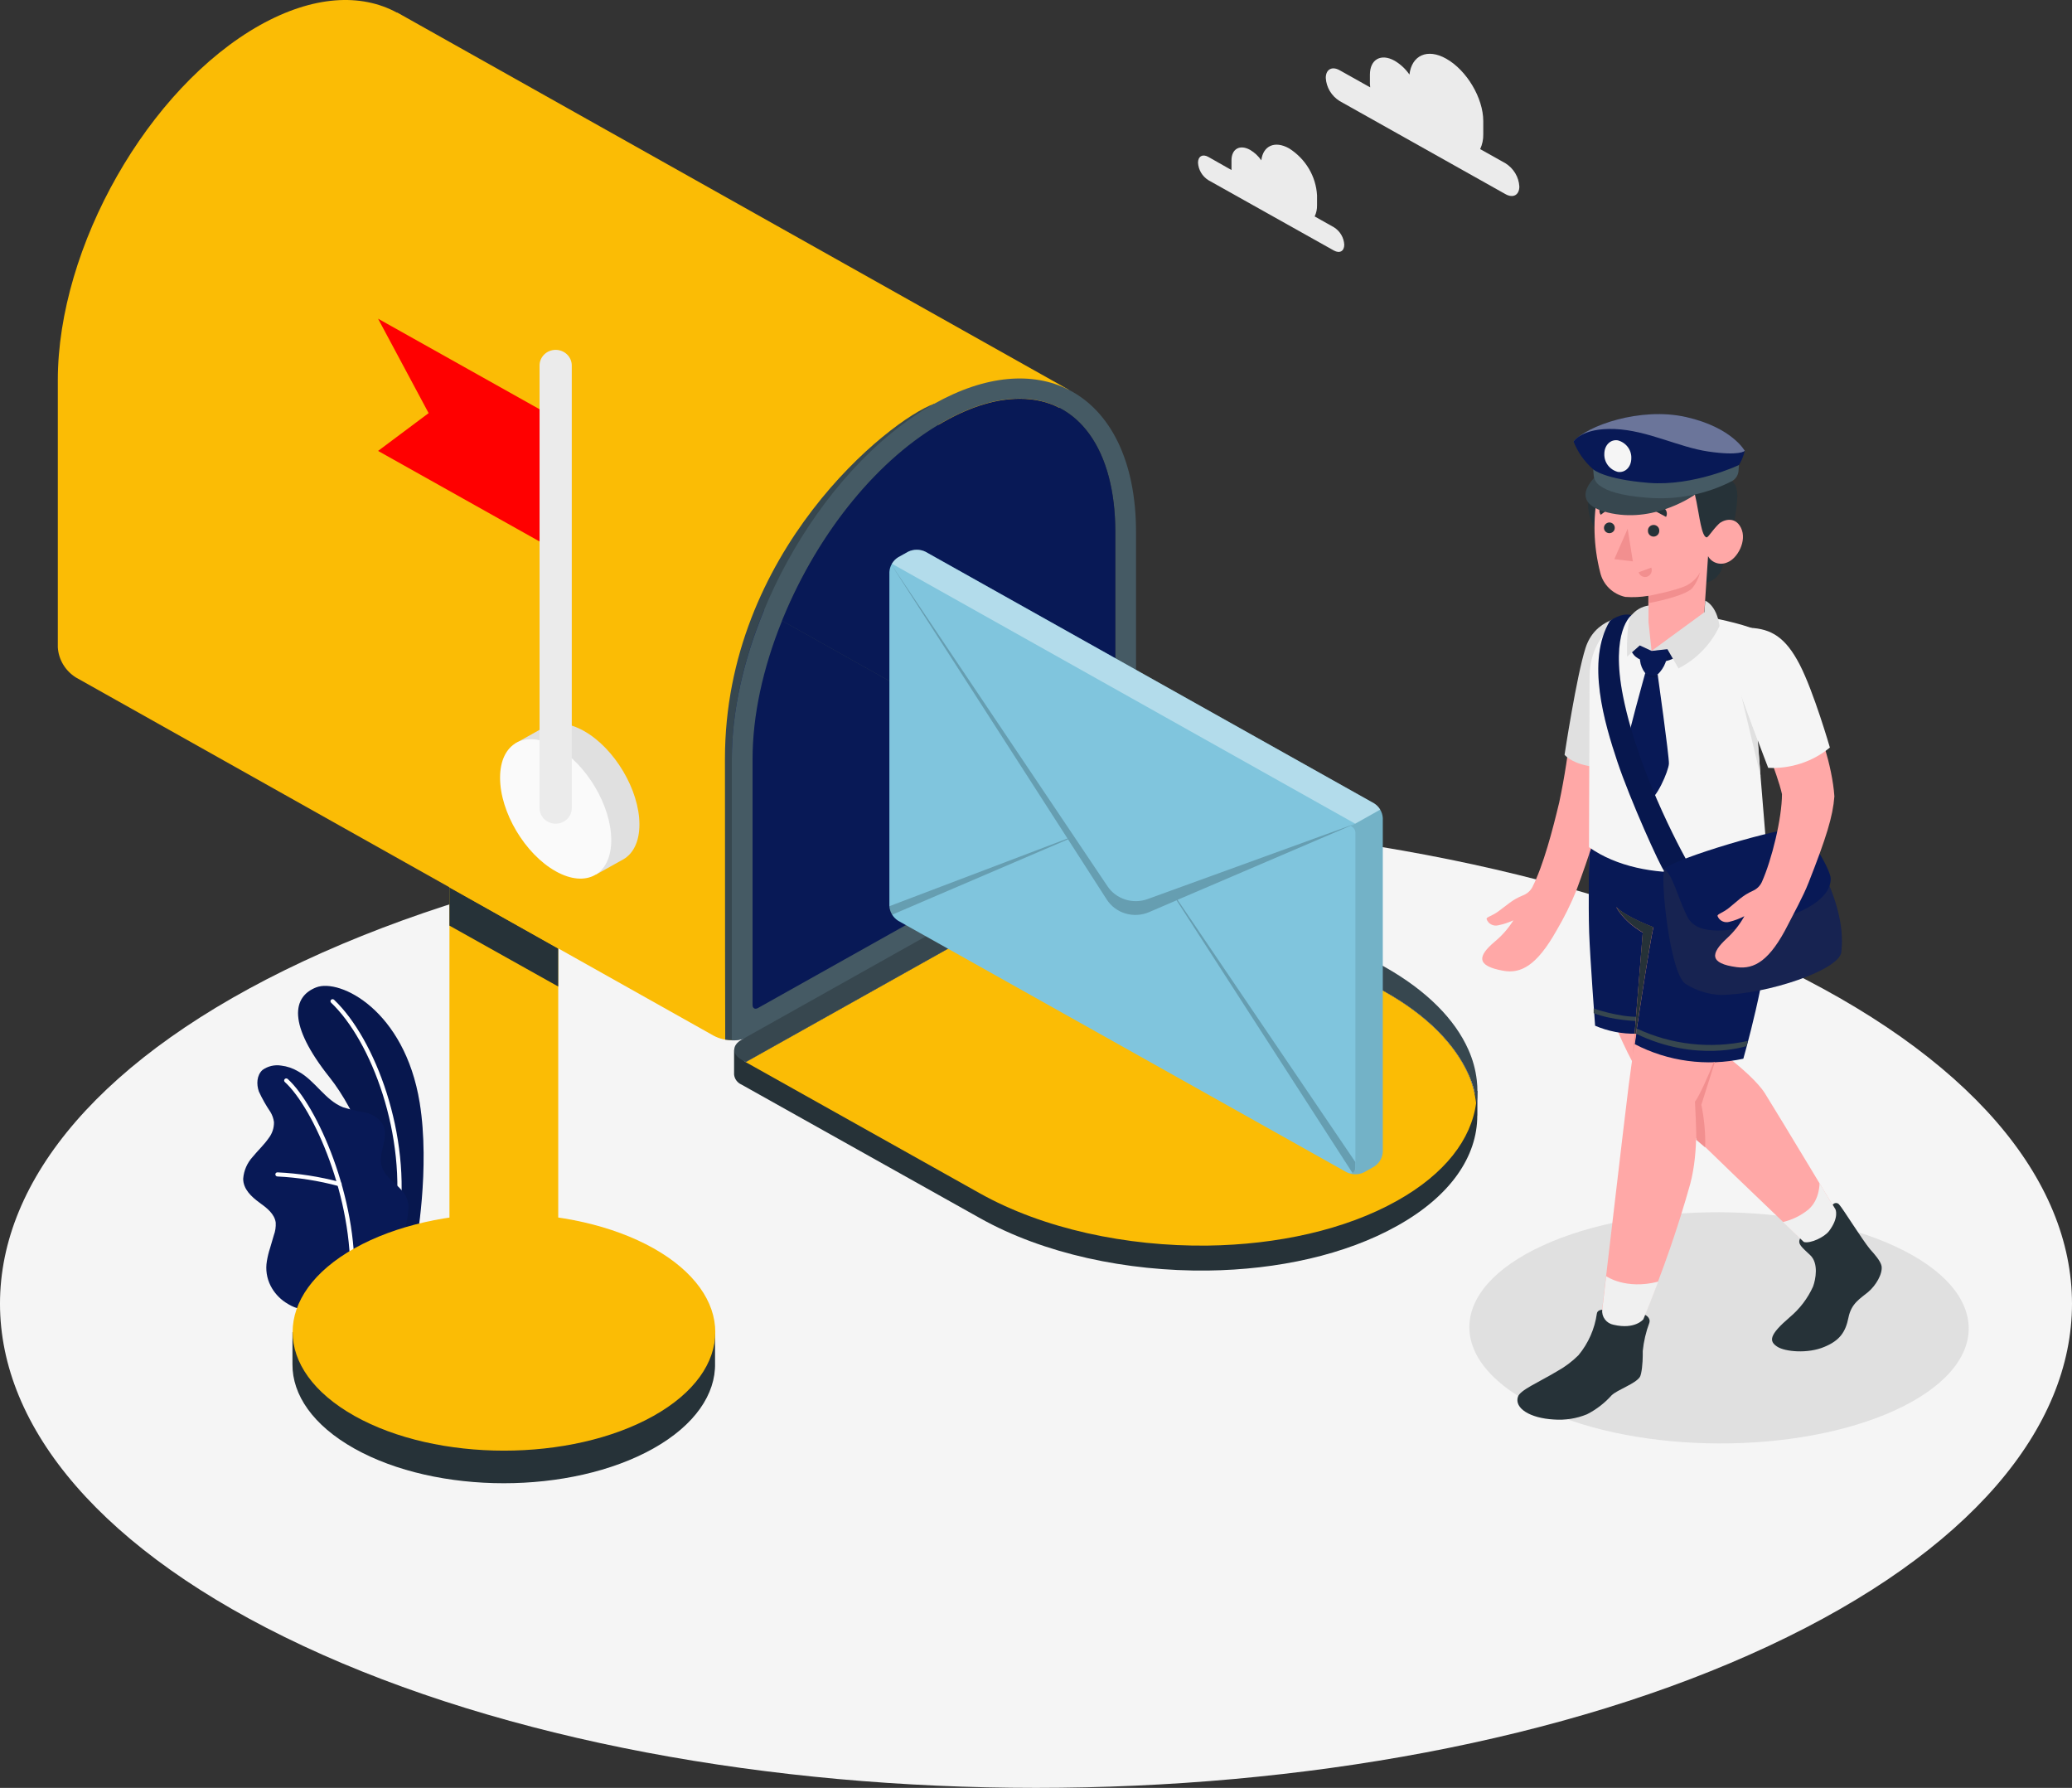 <svg width="306" height="264" viewBox="0 0 306 264" fill="none" xmlns="http://www.w3.org/2000/svg">
<rect x="0" y="0" width="306" height="264" fill="#333333" stroke="none"/>
<path d="M44.812 243.055C104.558 270.981 201.435 270.981 261.188 243.055C320.941 215.13 320.934 169.86 261.188 141.934C201.442 114.008 104.558 114.008 44.812 141.934C-14.934 169.86 -14.941 215.13 44.812 243.055Z" fill="#F5F5F5"/>
<path d="M279.903 208.225C265.479 214.845 242.134 214.768 227.757 208.051C213.38 201.334 213.42 190.532 227.843 183.912C242.267 177.292 265.612 177.376 279.989 184.087C294.366 190.797 294.326 201.592 279.903 208.225Z" fill="#E0E0E0"/>
<path d="M197.828 10.364L202.352 12.899C202.352 12.706 202.312 12.512 202.312 12.319V11.028C202.312 8.763 203.953 7.841 205.973 8.976C206.841 9.494 207.585 10.187 208.152 11.009C208.484 8.163 210.809 7.099 213.58 8.667C216.603 10.364 219.054 14.474 219.054 17.874V19.81C219.073 20.57 218.916 21.323 218.596 22.017L222.349 24.12C222.941 24.495 223.433 25 223.786 25.594C224.14 26.188 224.344 26.855 224.382 27.54C224.382 28.792 223.472 29.301 222.349 28.675L197.828 14.912C197.236 14.539 196.743 14.036 196.39 13.443C196.037 12.849 195.833 12.184 195.795 11.499C195.795 10.248 196.705 9.738 197.828 10.364Z" fill="#EBEBEB"/>
<path d="M178.455 23.171L181.87 25.107C181.87 24.959 181.87 24.81 181.87 24.668V23.688C181.87 21.978 183.106 21.281 184.634 22.139C185.288 22.529 185.848 23.053 186.275 23.675C186.527 21.526 188.268 20.726 190.374 21.907C191.577 22.667 192.579 23.693 193.297 24.9C194.015 26.108 194.429 27.463 194.506 28.856V30.295C194.522 30.869 194.401 31.438 194.154 31.959L196.991 33.553C197.439 33.835 197.811 34.215 198.078 34.664C198.345 35.113 198.498 35.617 198.525 36.134C198.525 37.083 197.861 37.47 196.991 36.992L178.455 26.604C178.009 26.321 177.638 25.94 177.373 25.491C177.107 25.043 176.954 24.54 176.927 24.023C176.927 23.081 177.611 22.694 178.455 23.171Z" fill="#EBEBEB"/>
<path d="M57.043 186.282L61.441 183.843C61.441 183.843 63.554 172.538 61.979 162.821C59.754 149.155 50.18 144.444 46.699 145.799C43.218 147.154 42.4 151.206 48.692 159.104C52.392 163.756 57.156 173.603 57.043 186.282Z" fill="#081956"/>
<g opacity="0.1">
<path d="M57.043 186.282L61.441 183.843C61.441 183.843 63.554 172.538 61.979 162.821C59.754 149.155 50.18 144.444 46.699 145.799C43.218 147.154 42.4 151.206 48.692 159.104C52.392 163.756 57.156 173.603 57.043 186.282Z" fill="black"/>
</g>
<path d="M58.637 180.855H58.591C58.509 180.844 58.435 180.801 58.385 180.737C58.335 180.673 58.314 180.593 58.325 180.513C60.145 167.718 54.85 153.71 48.898 148.058C48.839 148.001 48.805 147.924 48.805 147.844C48.804 147.763 48.836 147.686 48.895 147.629C48.953 147.571 49.032 147.539 49.115 147.538C49.198 147.537 49.277 147.569 49.336 147.625C55.395 153.374 60.797 167.628 58.95 180.597C58.937 180.669 58.899 180.734 58.842 180.781C58.785 180.828 58.712 180.854 58.637 180.855Z" fill="white"/>
<path d="M44.825 193.14C44.161 193.527 42.693 192.676 42.168 192.321C41.227 191.696 40.468 190.848 39.962 189.856C39.393 188.733 39.201 187.465 39.411 186.23C39.517 185.574 39.675 184.927 39.883 184.294C40.069 183.649 40.248 183.042 40.434 182.416C40.66 181.811 40.757 181.168 40.719 180.526C40.547 179.235 39.391 178.351 38.315 177.577C37.139 176.719 35.91 175.59 35.916 174.048C36.006 172.852 36.499 171.718 37.318 170.821C38.075 169.892 38.979 169.066 39.663 168.079C40.203 167.39 40.484 166.544 40.46 165.679C40.389 165.15 40.209 164.641 39.929 164.182C39.282 163.228 38.715 162.224 38.235 161.181C37.849 160.104 37.909 158.762 38.773 157.988C39.161 157.709 39.602 157.509 40.071 157.398C40.54 157.287 41.027 157.268 41.504 157.342C42.397 157.445 43.256 157.736 44.021 158.194C46.546 159.556 48.008 162.459 50.665 163.504C51.726 163.826 52.806 164.083 53.901 164.272C54.447 164.373 54.965 164.583 55.423 164.89C55.881 165.196 56.267 165.593 56.558 166.053C57.541 167.956 55.721 170.305 56.412 172.325C57.023 174.119 58.81 174.802 59.82 176.416C60.229 177.128 60.392 177.949 60.285 178.758C60.2 180.126 59.855 181.467 59.269 182.713C58.618 183.956 57.872 185.148 57.036 186.281C56.996 186.32 44.932 193.076 44.825 193.14Z" fill="#081956"/>
<path d="M51.994 189.437C51.952 189.436 51.911 189.427 51.873 189.411C51.835 189.394 51.801 189.37 51.772 189.341C51.744 189.312 51.722 189.277 51.707 189.239C51.693 189.201 51.686 189.161 51.688 189.121C52.206 177.016 46.333 163.653 42.062 159.769C42.031 159.741 42.007 159.708 41.99 159.671C41.973 159.635 41.964 159.595 41.963 159.555C41.962 159.515 41.968 159.475 41.983 159.438C41.998 159.4 42.02 159.366 42.048 159.336C42.077 159.307 42.111 159.284 42.148 159.267C42.186 159.251 42.227 159.242 42.268 159.24C42.309 159.239 42.35 159.246 42.389 159.26C42.428 159.274 42.463 159.296 42.493 159.323C46.852 163.285 52.844 176.867 52.319 189.146C52.318 189.186 52.308 189.225 52.291 189.261C52.273 189.298 52.249 189.33 52.218 189.357C52.188 189.384 52.153 189.405 52.114 189.419C52.076 189.432 52.035 189.438 51.994 189.437Z" fill="white"/>
<path d="M50.1 175.138H50.007C47.056 174.345 44.024 173.869 40.965 173.719C40.924 173.717 40.884 173.708 40.847 173.691C40.81 173.674 40.776 173.65 40.748 173.621C40.721 173.591 40.699 173.557 40.685 173.52C40.671 173.482 40.665 173.442 40.666 173.403C40.666 173.362 40.675 173.322 40.691 173.285C40.708 173.248 40.733 173.215 40.763 173.188C40.794 173.16 40.83 173.139 40.869 173.126C40.909 173.113 40.95 173.109 40.992 173.112C44.104 173.259 47.189 173.737 50.193 174.538C50.275 174.55 50.349 174.593 50.398 174.658C50.447 174.723 50.468 174.804 50.456 174.883C50.444 174.963 50.399 175.034 50.332 175.082C50.266 175.13 50.182 175.15 50.1 175.138Z" fill="white"/>
<path d="M43.191 201.457V196.702H44.4C45.809 193.927 48.439 191.314 52.326 189.139C64.517 182.3 84.282 182.3 96.473 189.139C100.366 191.314 102.997 193.927 104.405 196.702H105.601V201.302C105.701 205.819 102.665 210.419 96.473 213.891C84.282 220.724 64.517 220.724 52.326 213.891C46.207 210.458 43.164 205.954 43.191 201.457Z" fill="#263238"/>
<path d="M96.506 184.32C84.315 177.486 64.55 177.486 52.359 184.32C40.168 191.153 40.168 202.238 52.359 209.077C64.55 215.917 84.315 215.91 96.506 209.077C108.697 202.244 108.664 191.159 96.506 184.32Z" fill="#FBBC05"/>
<path d="M82.441 111.356V194.592C82.441 195.74 81.657 196.895 80.089 197.773C76.954 199.534 71.865 199.534 68.729 197.773C67.161 196.895 66.377 195.74 66.377 194.592V111.356H82.441Z" fill="#FBBC05"/>
<path d="M66.371 131.036V136.675L82.441 145.67V140.069L66.371 131.036Z" fill="#263238"/>
<path d="M157.84 57.55L156.471 60.215L141.756 88.863L134.773 102.478L111.122 148.509L108.518 153.58C108.363 153.58 108.21 153.58 108.059 153.58C107.131 153.592 106.215 153.369 105.402 152.935L11.195 100.026C10.423 99.537 9.78 98.879 9.318 98.105C8.856 97.33 8.589 96.461 8.538 95.567V56.143C8.538 36.431 21.898 12.964 38.394 3.711C46.24 -0.67 53.322 -1.025 58.637 1.872V1.833L157.84 57.55Z" fill="#FBBC05"/>
<path d="M137.942 59.634C131.299 62.028 107.063 81.456 107.063 112.046C107.063 137.766 107.096 151.116 107.103 153.516C107.425 153.57 107.752 153.598 108.079 153.6C108.234 153.6 108.387 153.6 108.538 153.6L111.142 148.528L134.773 102.497L141.756 88.889L143.357 85.772L137.942 59.634Z" fill="#37474F"/>
<path d="M166.503 121.273C166.225 121.695 165.85 122.049 165.407 122.306L165.134 122.473L110.737 152.974C110.061 153.33 109.312 153.535 108.544 153.574C108.389 153.574 108.236 153.574 108.086 153.574V112.021C108.086 104.923 109.826 97.361 112.816 90.128L115.473 91.638L134.74 102.452L164.683 119.228L166.217 120.086C166.329 120.133 166.428 120.206 166.506 120.297C166.584 120.388 166.639 120.495 166.666 120.61C166.694 120.725 166.694 120.845 166.665 120.96C166.637 121.076 166.581 121.183 166.503 121.273Z" fill="#081956"/>
<path d="M157.84 57.556C152.565 54.865 145.589 55.336 137.942 59.634C129.365 64.428 121.625 73.1 116.191 83.075C114.933 85.38 113.804 87.749 112.809 90.173C109.82 97.406 108.079 104.974 108.079 112.066V153.619C108.234 153.619 108.387 153.619 108.537 153.619C109.305 153.581 110.054 153.376 110.73 153.019L165.128 122.518L165.4 122.351C165.816 122.061 166.186 121.713 166.496 121.318C167.263 120.402 167.71 119.272 167.772 118.092V78.571C167.779 68.009 163.939 60.666 157.84 57.556ZM163.925 119.692L111.939 148.844C111.5 149.089 111.142 148.889 111.142 148.399V112.046C111.142 105.704 112.65 98.671 115.493 91.663C115.54 91.527 115.593 91.394 115.653 91.263C116.704 88.698 117.914 86.197 119.274 83.772C124.555 74.293 131.777 66.505 139.477 62.208C143.43 59.982 147.177 58.859 150.605 58.859C152.646 58.836 154.661 59.304 156.471 60.221C161.673 62.911 164.716 69.448 164.716 78.571V118.402C164.694 118.661 164.612 118.913 164.475 119.136C164.338 119.36 164.15 119.55 163.925 119.692Z" fill="#455A64"/>
<path d="M218.184 164.711V161.078H217.832V161.594C217.605 160.585 217.278 159.6 216.855 158.652C214.862 154.2 210.75 149.928 204.425 146.392L169.247 126.667C168.423 126.261 167.513 126.049 166.589 126.049C165.666 126.049 164.755 126.261 163.932 126.667L110.119 156.826C109.449 156.311 108.872 155.692 108.411 154.993V158.658C108.441 158.979 108.559 159.286 108.751 159.548C108.944 159.81 109.205 160.017 109.507 160.149L144.719 179.867C154.133 185.152 166.443 187.746 178.369 187.61C188.686 187.481 198.718 185.287 206.365 180.996C214.271 176.583 218.17 170.724 218.17 164.743L218.184 164.711Z" fill="#263238"/>
<path d="M216.855 158.652C214.862 154.2 210.75 149.928 204.425 146.392L169.247 126.667C168.423 126.261 167.513 126.049 166.589 126.049C165.666 126.049 164.755 126.261 163.932 126.667L110.119 156.826L144.665 176.183C154.079 181.467 166.39 184.061 178.315 183.926C188.633 183.79 198.665 181.603 206.312 177.312C213.407 173.344 217.287 168.221 217.998 162.885C217.83 161.427 217.445 160.001 216.855 158.652Z" fill="#FBBC05"/>
<path d="M218.084 162.878C217.897 161.42 217.492 159.997 216.882 158.652C214.888 154.2 210.776 149.928 204.451 146.393L169.273 126.668C168.45 126.261 167.539 126.05 166.616 126.05C165.692 126.05 164.782 126.261 163.958 126.668L110.145 156.826L109.534 156.491C108.072 155.665 108.072 154.335 109.534 153.516L163.932 123.009C164.755 122.603 165.666 122.391 166.589 122.391C167.513 122.391 168.423 122.603 169.247 123.009L204.425 142.734C210.749 146.283 214.888 150.554 216.855 154.994C217.501 156.43 217.92 157.952 218.097 159.51C218.231 160.629 218.226 161.76 218.084 162.878Z" fill="#37474F"/>
<path d="M164.716 78.571V119.273L115.493 91.663C115.54 91.527 115.593 91.394 115.653 91.263C120.928 78.455 129.83 67.596 139.477 62.228C143.43 60.002 147.177 58.879 150.605 58.879C159.308 58.859 164.716 66.409 164.716 78.571Z" fill="#081956"/>
<path d="M76.09 109.782L80.422 107.356H80.455C81.936 106.543 83.976 106.665 86.228 107.93C90.759 110.472 94.433 116.653 94.433 121.738C94.433 124.274 93.516 126.061 92.041 126.9L88.016 129.139L87.285 127.958C86.459 127.779 85.666 127.479 84.933 127.068C80.402 124.525 76.721 118.344 76.721 113.259C76.723 112.574 76.81 111.892 76.98 111.227L76.09 109.782Z" fill="#E0E0E0"/>
<path d="M82.063 110.24C86.594 112.782 90.274 118.964 90.274 124.048C90.274 129.133 86.594 131.191 82.063 128.649C77.532 126.106 73.851 119.925 73.851 114.84C73.851 109.756 77.525 107.698 82.063 110.24Z" fill="#FAFAFA"/>
<path d="M82.063 121.628C81.432 121.628 80.827 121.385 80.381 120.952C79.935 120.519 79.684 119.931 79.684 119.318V53.969C79.684 53.356 79.935 52.769 80.381 52.335C80.827 51.902 81.432 51.659 82.063 51.659C82.693 51.659 83.298 51.902 83.744 52.335C84.19 52.769 84.441 53.356 84.441 53.969V119.325C84.439 119.936 84.188 120.522 83.742 120.954C83.296 121.386 82.692 121.628 82.063 121.628Z" fill="#EBEBEB"/>
<path d="M79.684 60.428L55.834 47.058L63.301 61.002L55.834 66.583L79.684 79.953V60.428Z" fill="#FF0000"/>
<path d="M204.213 120.789C204.189 120.353 204.059 119.929 203.834 119.551C203.609 119.173 203.295 118.852 202.917 118.615L136.687 81.475C136.287 81.278 135.844 81.175 135.395 81.175C134.946 81.175 134.503 81.278 134.103 81.475L132.641 82.294C132.263 82.533 131.949 82.855 131.723 83.234C131.498 83.613 131.369 84.038 131.346 84.475V133.778C131.371 134.214 131.502 134.639 131.727 135.018C131.952 135.396 132.265 135.719 132.641 135.959L198.871 173.092C199.273 173.29 199.717 173.392 200.167 173.392C200.617 173.392 201.061 173.29 201.462 173.092L202.917 172.273C203.293 172.034 203.606 171.713 203.831 171.335C204.056 170.957 204.187 170.534 204.213 170.098V120.789Z" fill="#80C5DD"/>
<path opacity="0.4" d="M203.834 119.551L200.146 121.628L131.717 83.237C131.935 82.852 132.251 82.528 132.634 82.295L134.096 81.482C134.495 81.281 134.938 81.177 135.388 81.177C135.837 81.177 136.28 81.281 136.68 81.482L202.91 118.615C203.295 118.846 203.613 119.168 203.834 119.551Z" fill="white"/>
<path opacity="0.1" d="M204.212 120.789V170.092C204.189 170.529 204.06 170.955 203.835 171.334C203.609 171.713 203.295 172.035 202.917 172.273L201.475 173.092C201.361 173.154 201.241 173.206 201.116 173.247C200.944 173.303 200.766 173.342 200.585 173.363C200.244 173.407 199.899 173.397 199.562 173.331L199.309 173.266L199.157 173.208C199.254 173.249 199.359 173.269 199.465 173.269C199.572 173.269 199.677 173.249 199.774 173.208C199.912 173.119 200.023 172.995 200.093 172.85C200.163 172.704 200.191 172.542 200.173 172.383V123.061C200.187 122.838 200.131 122.616 200.012 122.425C199.894 122.234 199.718 122.082 199.509 121.989L200.173 121.609L203.847 119.551C204.075 119.927 204.2 120.353 204.212 120.789Z" fill="black"/>
<path opacity="0.2" d="M200.146 121.628L169.479 132.759C168.418 133.144 167.254 133.166 166.178 132.823C165.102 132.479 164.178 131.79 163.56 130.868L158.637 123.538L131.471 83.114L157.654 123.816L131.332 133.817C131.355 134.263 131.494 134.696 131.737 135.075L157.727 123.932L163.447 132.823C164.083 133.811 165.065 134.544 166.212 134.886C167.359 135.229 168.594 135.158 169.692 134.688L173.765 132.939L199.748 173.215C199.886 173.126 199.996 173.002 200.066 172.856C200.137 172.711 200.164 172.549 200.146 172.389V171.563L173.904 132.868L200.146 121.628Z" fill="black"/>
<path d="M273.804 182.926L272.668 181.294C272.668 181.294 262.703 164.711 260.656 161.452C258.61 158.194 251.236 153.174 251.236 153.174L252.013 122.667L234.693 125.113C234.554 128.752 235.138 142.663 237.849 149.632C239.344 153.591 241.236 157.399 243.496 161.001C244.307 162.356 268.536 185.404 268.536 185.404L269.24 186.152C269.706 186.671 270.345 187.015 271.046 187.124C271.746 187.232 272.464 187.098 273.073 186.746L273.133 186.707C273.733 186.288 274.14 185.657 274.266 184.95C274.391 184.243 274.225 183.516 273.804 182.926Z" fill="#FFA8A7"/>
<path d="M271.824 179.874L268.715 174.712C268.715 174.712 268.762 177.138 267.087 178.583C265.991 179.482 264.695 180.121 263.301 180.448L267.566 184.52C267.566 184.52 271.778 184.429 271.824 179.874Z" fill="#F0F0F0"/>
<path d="M277.877 186.952C277.737 186.197 276.8 185.152 276.196 184.487C274.98 183.01 272.176 178.474 271.638 177.893C271.585 177.814 271.513 177.75 271.427 177.705C271.342 177.661 271.247 177.637 271.15 177.637C271.053 177.637 270.958 177.661 270.873 177.705C270.787 177.75 270.715 177.814 270.662 177.893L271.067 178.57C271.067 178.57 271.645 179.771 270.104 181.797C269.439 182.661 267.413 183.655 266.403 183.397L265.845 182.868C265.427 183.7 266.104 184.158 267.353 185.352C268.602 186.546 268.15 188.914 267.758 189.972C266.969 191.725 265.781 193.283 264.284 194.527C261.294 197.108 261.181 198.037 262.51 198.876C263.639 199.586 266.955 199.928 269.439 198.876C271.711 197.934 272.562 196.676 272.987 194.553C273.412 192.43 274.741 191.746 275.89 190.785C277.04 189.823 278.056 188.088 277.877 186.952Z" fill="#263238"/>
<path d="M260.869 125.197L238.048 122.203H236.494C236.494 122.203 235.896 126.719 239.669 131.817C240.979 133.667 242.494 135.372 244.187 136.901C244.187 136.901 241.476 152.697 240.526 160.298C239.756 166.434 237.204 188.527 236.54 193.972C236.445 194.788 236.303 195.598 236.115 196.399L235.105 200.644L240.055 201.754L241.47 198.528C241.854 196.912 242.38 195.332 243.044 193.805C245.619 187.594 247.817 181.243 249.628 174.783C250.957 169.731 250.405 164.021 250.292 162.666C250.292 162.666 258.491 145.889 260.53 136.082C261.368 132.509 261.483 128.812 260.869 125.197Z" fill="#FFA8A7"/>
<path d="M236.494 194.54L237.204 188.443C237.204 188.443 240.088 190.494 244.904 189.243C244.174 191.178 243.303 193.346 242.36 195.624C242.36 195.624 239.935 198.392 237.968 197.727C236.002 197.063 236.494 194.54 236.494 194.54Z" fill="#F0F0F0"/>
<path d="M242.964 194.159L242.699 194.804C242.699 194.804 241.483 196.36 238.307 195.617C237.791 195.52 237.332 195.238 237.021 194.826C236.709 194.415 236.568 193.905 236.626 193.398C236.626 193.398 235.902 193.398 235.829 193.966C235.516 196.217 234.577 198.343 233.112 200.115C232.179 201.044 231.117 201.841 229.956 202.483C227.119 204.18 224.495 205.251 224.17 206.257C223.638 207.922 225.91 209.406 229.485 209.606C231.155 209.731 232.831 209.465 234.374 208.832C235.752 208.128 236.982 207.18 238.002 206.038C238.872 205.193 241.523 204.341 242.181 203.322C242.46 202.883 242.606 201.147 242.606 200.192V199.495C242.75 198.07 243.078 196.667 243.582 195.321C243.808 194.54 242.964 194.159 242.964 194.159Z" fill="#263238"/>
<path d="M234.693 125.113C234.693 125.113 234.554 133.862 234.693 137.721C234.833 141.579 235.57 151.458 235.57 151.458C237.488 152.279 239.567 152.683 241.662 152.639L241.43 154.181C246.336 156.738 252.025 157.501 257.461 156.33C257.461 156.33 260.982 144.154 261.527 135.566C262.072 126.978 260.916 125.197 260.916 125.197L234.693 125.113Z" fill="#081956"/>
<path d="M241.735 151.877C246.829 154.268 252.607 154.912 258.125 153.703L257.926 154.464C257.926 154.464 250.532 156.955 241.616 152.638L241.735 151.877Z" fill="#37474F"/>
<path d="M235.358 148.915C235.358 148.915 239.051 150.206 242.001 150.141L241.901 150.786C241.901 150.786 238.015 150.664 235.358 149.599V148.915Z" fill="#37474F"/>
<path d="M241.164 155.639C241.164 155.639 243.616 139.153 244.187 136.927C244.187 136.927 239.975 135.359 238.686 133.92C238.686 133.92 239.603 135.927 242.612 137.714L241.164 155.639Z" fill="#F28F8F"/>
<path d="M238.679 133.888C238.679 133.888 239.596 135.894 242.606 137.682L241.403 152.632H241.609C242.347 147.78 243.762 138.546 244.18 136.888C244.187 136.895 240.008 135.327 238.679 133.888Z" fill="#263238"/>
<path d="M250.319 162.678C250.983 161.794 252.312 158.807 253.096 156.832H253.255L251.262 163.13C251.688 165.205 251.879 167.318 251.834 169.434L250.505 168.305C250.558 167.356 250.319 162.678 250.319 162.678Z" fill="#F28F8F"/>
<path d="M237.244 118.234C240.566 107.44 239.902 98.297 240.566 95.496L232.016 107.111C231.652 110.935 231.069 114.737 230.268 118.499C229.279 122.629 227.93 127.771 226.316 130.971C226.023 131.537 225.526 131.977 224.92 132.21C223.306 132.856 222.562 133.656 221.266 134.585C220.25 135.314 219.479 135.411 219.546 135.707C219.655 136.042 219.89 136.323 220.205 136.496C220.519 136.668 220.889 136.718 221.24 136.637C222.022 136.476 222.783 136.227 223.505 135.895C222.763 137.083 221.83 138.148 220.742 139.05C218.27 141.14 217.911 142.618 222.03 143.347C224.608 143.799 226.947 142.599 229.876 137.398C230.994 135.5 231.971 133.527 232.8 131.494C234.753 126.203 236.234 121.499 237.244 118.234Z" fill="#FFA8A7"/>
<path d="M243.456 90.657C239.47 90.657 235.484 91.547 234.155 95.683C232.826 99.82 231.059 111.453 231.059 111.453C231.059 111.453 232.74 113.634 238.367 113.292L243.456 90.657Z" fill="#E0E0E0"/>
<path d="M251.688 90.947C254.498 91.593 257.753 92.16 260.47 93.47C262.364 94.38 259.593 109.601 259.593 109.601L260.869 125.177C257.122 129.113 242.805 130.907 234.667 125.093C234.667 125.093 234.74 103.897 234.753 99.871C234.766 95.845 237.092 91.005 243.456 90.663L251.688 90.947Z" fill="#F5F5F5"/>
<path d="M240.825 95.948C241.343 97.135 242.287 97.613 244.001 97.8C244.862 97.858 245.726 97.747 246.541 97.472C247.357 97.197 248.106 96.764 248.744 96.2L246.612 94.135L243.908 96.116L243.675 93.915L240.825 95.948Z" fill="#081956"/>
<path opacity="0.1" d="M240.825 95.948C241.343 97.135 242.287 97.613 244.001 97.8C244.862 97.858 245.726 97.747 246.541 97.472C247.357 97.197 248.106 96.764 248.744 96.2L246.612 94.135L243.908 96.116L243.675 93.915L240.825 95.948Z" fill="black"/>
<path d="M259.607 109.324L257.162 102.697L259.999 114.602L259.607 109.324Z" fill="#E0E0E0"/>
<path d="M256.172 76.939L254.385 83.701C254.199 84.405 253.776 85.028 253.184 85.472C252.592 85.916 251.864 86.156 251.116 86.153H249.05L249.083 76.713L256.172 76.939Z" fill="#263238"/>
<path d="M249.468 74.439C249.488 70.434 246.161 67.171 242.037 67.151C237.913 67.132 234.553 70.363 234.533 74.368C234.513 78.374 237.84 81.636 241.964 81.656C246.088 81.676 249.448 78.445 249.468 74.439Z" fill="#263238"/>
<path d="M253.548 70.326C253.977 70.277 254.412 70.325 254.82 70.465C255.227 70.604 255.597 70.833 255.9 71.132C256.903 72.139 256.69 73.991 255.9 78.23L252.777 78.565L253.548 70.326Z" fill="#263238"/>
<path d="M252.06 78.591C252.518 78.862 253.182 77.998 253.76 77.417C254.338 76.836 256.199 76.055 257.122 77.959C258.046 79.862 256.571 82.475 255.129 83.024C254.623 83.264 254.041 83.305 253.505 83.138C252.968 82.971 252.519 82.609 252.252 82.127L251.668 90.947C251.668 90.947 248.346 95.541 243.888 96.109C242.871 93.967 241.961 92.431 243.436 90.676V87.979C242.311 88.17 241.167 88.224 240.028 88.141C239.121 87.94 238.291 87.493 237.634 86.852C236.978 86.212 236.523 85.403 236.321 84.521C235.321 80.623 235.212 76.559 236.002 72.616C237.218 65.899 244.978 65.809 249.349 68.5C253.721 71.19 252.06 78.591 252.06 78.591Z" fill="#FFA8A7"/>
<path d="M252.06 79.346C252.292 79.346 253.182 77.926 253.76 77.41C254.558 76.713 253.548 70.312 253.548 70.312C253.162 65.073 245.21 64.647 243.011 64.505C237.975 64.138 234.54 66.835 235.896 70.254C236.806 71.803 238.659 72.235 240.407 72.448C243.37 72.81 248.419 71.28 249.043 71.197C249.907 71.087 250.086 71.9 250.545 74.106C250.95 76.042 251.302 79.326 252.06 79.346Z" fill="#263238"/>
<path d="M253.548 70.822L256.351 69.364C256.262 69.18 256.136 69.016 255.98 68.882C255.824 68.747 255.641 68.644 255.443 68.58C255.245 68.515 255.036 68.49 254.828 68.506C254.62 68.522 254.417 68.579 254.232 68.674C253.854 68.876 253.571 69.213 253.443 69.614C253.316 70.014 253.353 70.448 253.548 70.822Z" fill="#263238"/>
<path d="M243.476 87.986C243.476 87.986 247.628 87.192 249.083 86.444C249.933 86.008 250.628 85.333 251.076 84.508C250.872 85.332 250.497 86.107 249.973 86.786C248.91 88.076 243.496 89.057 243.496 89.057L243.476 87.986Z" fill="#F28F8F"/>
<path d="M243.376 78.398C243.374 78.506 243.393 78.613 243.434 78.714C243.474 78.815 243.535 78.907 243.612 78.985C243.689 79.063 243.781 79.125 243.883 79.168C243.986 79.212 244.095 79.235 244.207 79.236C244.432 79.231 244.646 79.141 244.802 78.984C244.959 78.827 245.046 78.616 245.044 78.398C245.054 78.285 245.04 78.172 245.003 78.065C244.966 77.958 244.906 77.86 244.828 77.776C244.749 77.693 244.654 77.627 244.548 77.581C244.441 77.536 244.326 77.512 244.21 77.512C244.094 77.512 243.979 77.536 243.873 77.581C243.766 77.627 243.671 77.693 243.592 77.776C243.514 77.86 243.454 77.958 243.417 78.065C243.38 78.172 243.366 78.285 243.376 78.398Z" fill="#263238"/>
<path d="M244.267 75.365L246.047 76.326C246.175 76.09 246.203 75.814 246.126 75.558C246.049 75.302 245.873 75.085 245.635 74.952C245.518 74.889 245.389 74.85 245.256 74.837C245.123 74.825 244.988 74.838 244.861 74.876C244.733 74.915 244.615 74.978 244.513 75.062C244.411 75.146 244.327 75.249 244.267 75.365Z" fill="#263238"/>
<path d="M243.868 83.817L242.001 84.501C242.038 84.628 242.101 84.746 242.187 84.848C242.272 84.95 242.378 85.033 242.498 85.094C242.619 85.154 242.75 85.19 242.885 85.199C243.02 85.208 243.156 85.191 243.283 85.147C243.539 85.042 243.744 84.845 243.853 84.597C243.962 84.349 243.967 84.069 243.868 83.817Z" fill="#F28F8F"/>
<path d="M236.401 76.016L238.028 74.803C237.952 74.697 237.855 74.607 237.742 74.538C237.629 74.469 237.503 74.423 237.371 74.403C237.239 74.383 237.105 74.39 236.976 74.422C236.847 74.454 236.725 74.511 236.62 74.591C236.402 74.755 236.257 74.996 236.217 75.261C236.176 75.526 236.242 75.797 236.401 76.016Z" fill="#263238"/>
<path d="M236.879 77.952C236.879 78.054 236.9 78.155 236.94 78.249C236.98 78.343 237.038 78.428 237.112 78.5C237.187 78.572 237.274 78.629 237.371 78.668C237.468 78.707 237.572 78.727 237.676 78.727C237.781 78.727 237.885 78.707 237.981 78.668C238.078 78.629 238.166 78.572 238.24 78.5C238.314 78.428 238.373 78.343 238.413 78.249C238.453 78.155 238.473 78.054 238.473 77.952C238.477 77.849 238.459 77.746 238.421 77.649C238.383 77.552 238.326 77.463 238.252 77.388C238.179 77.313 238.09 77.253 237.993 77.211C237.895 77.17 237.79 77.147 237.683 77.146C237.467 77.151 237.261 77.238 237.111 77.389C236.96 77.54 236.877 77.742 236.879 77.952Z" fill="#263238"/>
<path d="M240.38 78.075L241.144 82.888L238.407 82.566L240.38 78.075Z" fill="#F28F8F"/>
<path d="M242.174 95.303C242.114 96.051 242.125 96.802 242.207 97.548C242.289 98.219 242.552 98.855 242.971 99.394C243.241 99.563 243.548 99.668 243.868 99.702C244.187 99.736 244.51 99.696 244.811 99.587C245.314 99.104 245.703 98.52 245.951 97.876C246.199 97.232 246.299 96.543 246.246 95.858L243.908 96.116L242.174 95.303Z" fill="#081956"/>
<path d="M242.971 99.393C242.971 99.393 240.207 109.33 240.101 110.53C239.995 111.73 242.4 118.131 243.456 118.163C244.512 118.196 246.439 113.84 246.472 112.743C246.506 111.646 244.811 99.587 244.811 99.587L242.971 99.393Z" fill="#081956"/>
<path opacity="0.1" d="M244.811 99.587C244.514 99.716 244.188 99.765 243.864 99.731C243.541 99.697 243.233 99.581 242.971 99.393L242.918 99.568C243.184 99.784 243.5 99.933 243.84 100.004C244.179 100.075 244.53 100.065 244.865 99.974L244.811 99.587Z" fill="black"/>
<path d="M243.908 96.116L251.721 90.392L251.834 88.695C251.834 88.695 253.528 89.341 253.94 92.438C252.695 95.119 250.565 97.322 247.887 98.697L246.246 95.858L243.908 96.116Z" fill="#E0E0E0"/>
<path d="M243.463 89.412C242.441 89.565 241.522 90.103 240.905 90.909C240.121 92.199 240.3 96.955 240.3 96.955L242.174 95.303L243.908 96.116C243.742 94.522 243.456 91.831 243.456 91.831L243.463 89.412Z" fill="#E0E0E0"/>
<path d="M250.385 72.99C250.385 72.99 244.712 77.146 238.028 75.81C230.946 74.391 235.756 70.255 235.756 70.255L250.385 72.99Z" fill="#37474F"/>
<path d="M232.388 65.196C234.288 62.898 242.247 60.034 249.05 61.589C255.853 63.144 257.687 66.596 257.687 66.596C254.952 68.233 251.765 69.014 248.558 68.835C243.137 68.544 232.388 65.196 232.388 65.196Z" fill="#081956"/>
<path opacity="0.4" d="M232.388 65.196C234.288 62.898 242.247 60.034 249.05 61.589C255.853 63.144 257.687 66.596 257.687 66.596C254.952 68.233 251.765 69.014 248.558 68.835C243.137 68.544 232.388 65.196 232.388 65.196Z" fill="white"/>
<path d="M256.81 68.674C257.203 68.028 257.492 67.327 257.667 66.596C257.667 66.596 256.863 67.351 252.252 66.667C247.881 66.022 243.33 63.55 238.473 63.35C233.617 63.151 232.388 65.196 232.388 65.196C233.007 66.77 234.002 68.178 235.291 69.306C235.291 69.306 237.45 72.145 243.137 72.287C248.824 72.429 256.81 68.674 256.81 68.674Z" fill="#081956"/>
<path d="M240.918 67.661C240.918 68.951 240.015 69.848 238.925 69.68C238.334 69.522 237.816 69.175 237.454 68.695C237.093 68.214 236.909 67.629 236.932 67.035C236.932 65.744 237.836 64.848 238.925 65.022C239.515 65.179 240.033 65.525 240.395 66.004C240.757 66.483 240.941 67.067 240.918 67.661Z" fill="#F5F5F5"/>
<path d="M256.81 68.674L256.75 69.558C256.723 69.852 256.627 70.136 256.469 70.389C256.311 70.642 256.096 70.856 255.84 71.016C251.987 72.997 247.627 73.857 243.283 73.493C239.244 73.203 237.271 72.435 236.407 71.796C236.107 71.627 235.854 71.388 235.671 71.101C235.488 70.814 235.38 70.488 235.358 70.151L235.291 69.306C235.291 69.306 236.866 70.764 243.483 71.3C250.1 71.835 256.81 68.674 256.81 68.674Z" fill="#455A64"/>
<path d="M240.951 90.831C240.951 90.831 237.769 93.135 239.702 102.846C242.127 114.97 249.422 127.648 249.422 127.648C249.422 127.648 246.233 129.042 245.742 128.552C245.25 128.061 240.752 118.144 238.859 112.466C236.965 106.788 234.208 97.626 237.756 91.683C237.756 91.683 239.423 90.405 240.951 90.831Z" fill="#081956"/>
<path opacity="0.1" d="M240.951 90.831C240.951 90.831 237.769 93.135 239.702 102.846C242.127 114.97 249.422 127.648 249.422 127.648C249.422 127.648 246.233 129.042 245.742 128.552C245.25 128.061 240.752 118.144 238.859 112.466C236.965 106.788 234.208 97.626 237.756 91.683C237.756 91.683 239.423 90.405 240.951 90.831Z" fill="black"/>
<path d="M265.36 122.415C265.36 122.415 246.499 127.332 245.821 128.313C245.144 129.294 246.539 143.521 248.877 145.25C250.433 146.249 252.236 146.824 254.099 146.915C261.135 146.825 271.605 143.198 271.924 140.611C272.967 132.107 265.36 122.415 265.36 122.415Z" fill="#081956"/>
<path opacity="0.1" d="M265.36 122.415C265.36 122.415 246.499 127.332 245.821 128.313C245.144 129.294 246.539 143.521 248.877 145.25C250.433 146.249 252.236 146.824 254.099 146.915C261.135 146.825 271.605 143.198 271.924 140.611C272.967 132.107 265.36 122.415 265.36 122.415Z" fill="#FBBC05" fill-opacity="0.6"/>
<path d="M265.36 122.416C267.287 122.926 270.363 128.546 270.369 129.733C270.369 132.256 267.406 134.998 258.471 136.83C252.113 138.121 250.007 137.063 249.123 135.243C247.794 132.494 246.99 129.139 245.801 128.313C247.117 126.791 263.58 121.945 265.36 122.416Z" fill="#081956"/>
<path d="M270.908 117.589C270.602 113.014 268.582 107.343 267.413 104.536L259.613 107.388C259.613 107.388 262.49 114.169 263.168 117.26C263.168 120.815 261.66 126.984 260.191 130.249C259.925 130.822 259.453 131.281 258.863 131.539C257.281 132.249 256.571 133.088 255.322 134.075C254.338 134.849 253.574 134.978 253.654 135.269C253.779 135.598 254.028 135.87 254.352 136.028C254.675 136.186 255.047 136.219 255.395 136.12C256.166 135.928 256.911 135.647 257.614 135.282C256.937 136.508 256.06 137.619 255.016 138.572C252.644 140.766 252.359 142.263 256.498 142.812C259.095 143.153 261.381 141.857 264.065 136.533C264.842 134.998 266.297 132.378 267.087 130.358C269.705 123.7 270.688 120.557 270.908 117.589Z" fill="#FFA8A7"/>
<path d="M258.424 92.702C261.586 92.851 263.693 94.096 265.779 98.122C267.865 102.148 270.243 110.382 270.243 110.382C267.711 112.472 264.454 113.546 261.135 113.382C261.135 113.382 257.075 102.852 256.385 100.355C255.64 97.619 256.311 93.631 258.424 92.702Z" fill="#F5F5F5"/>
</svg>

